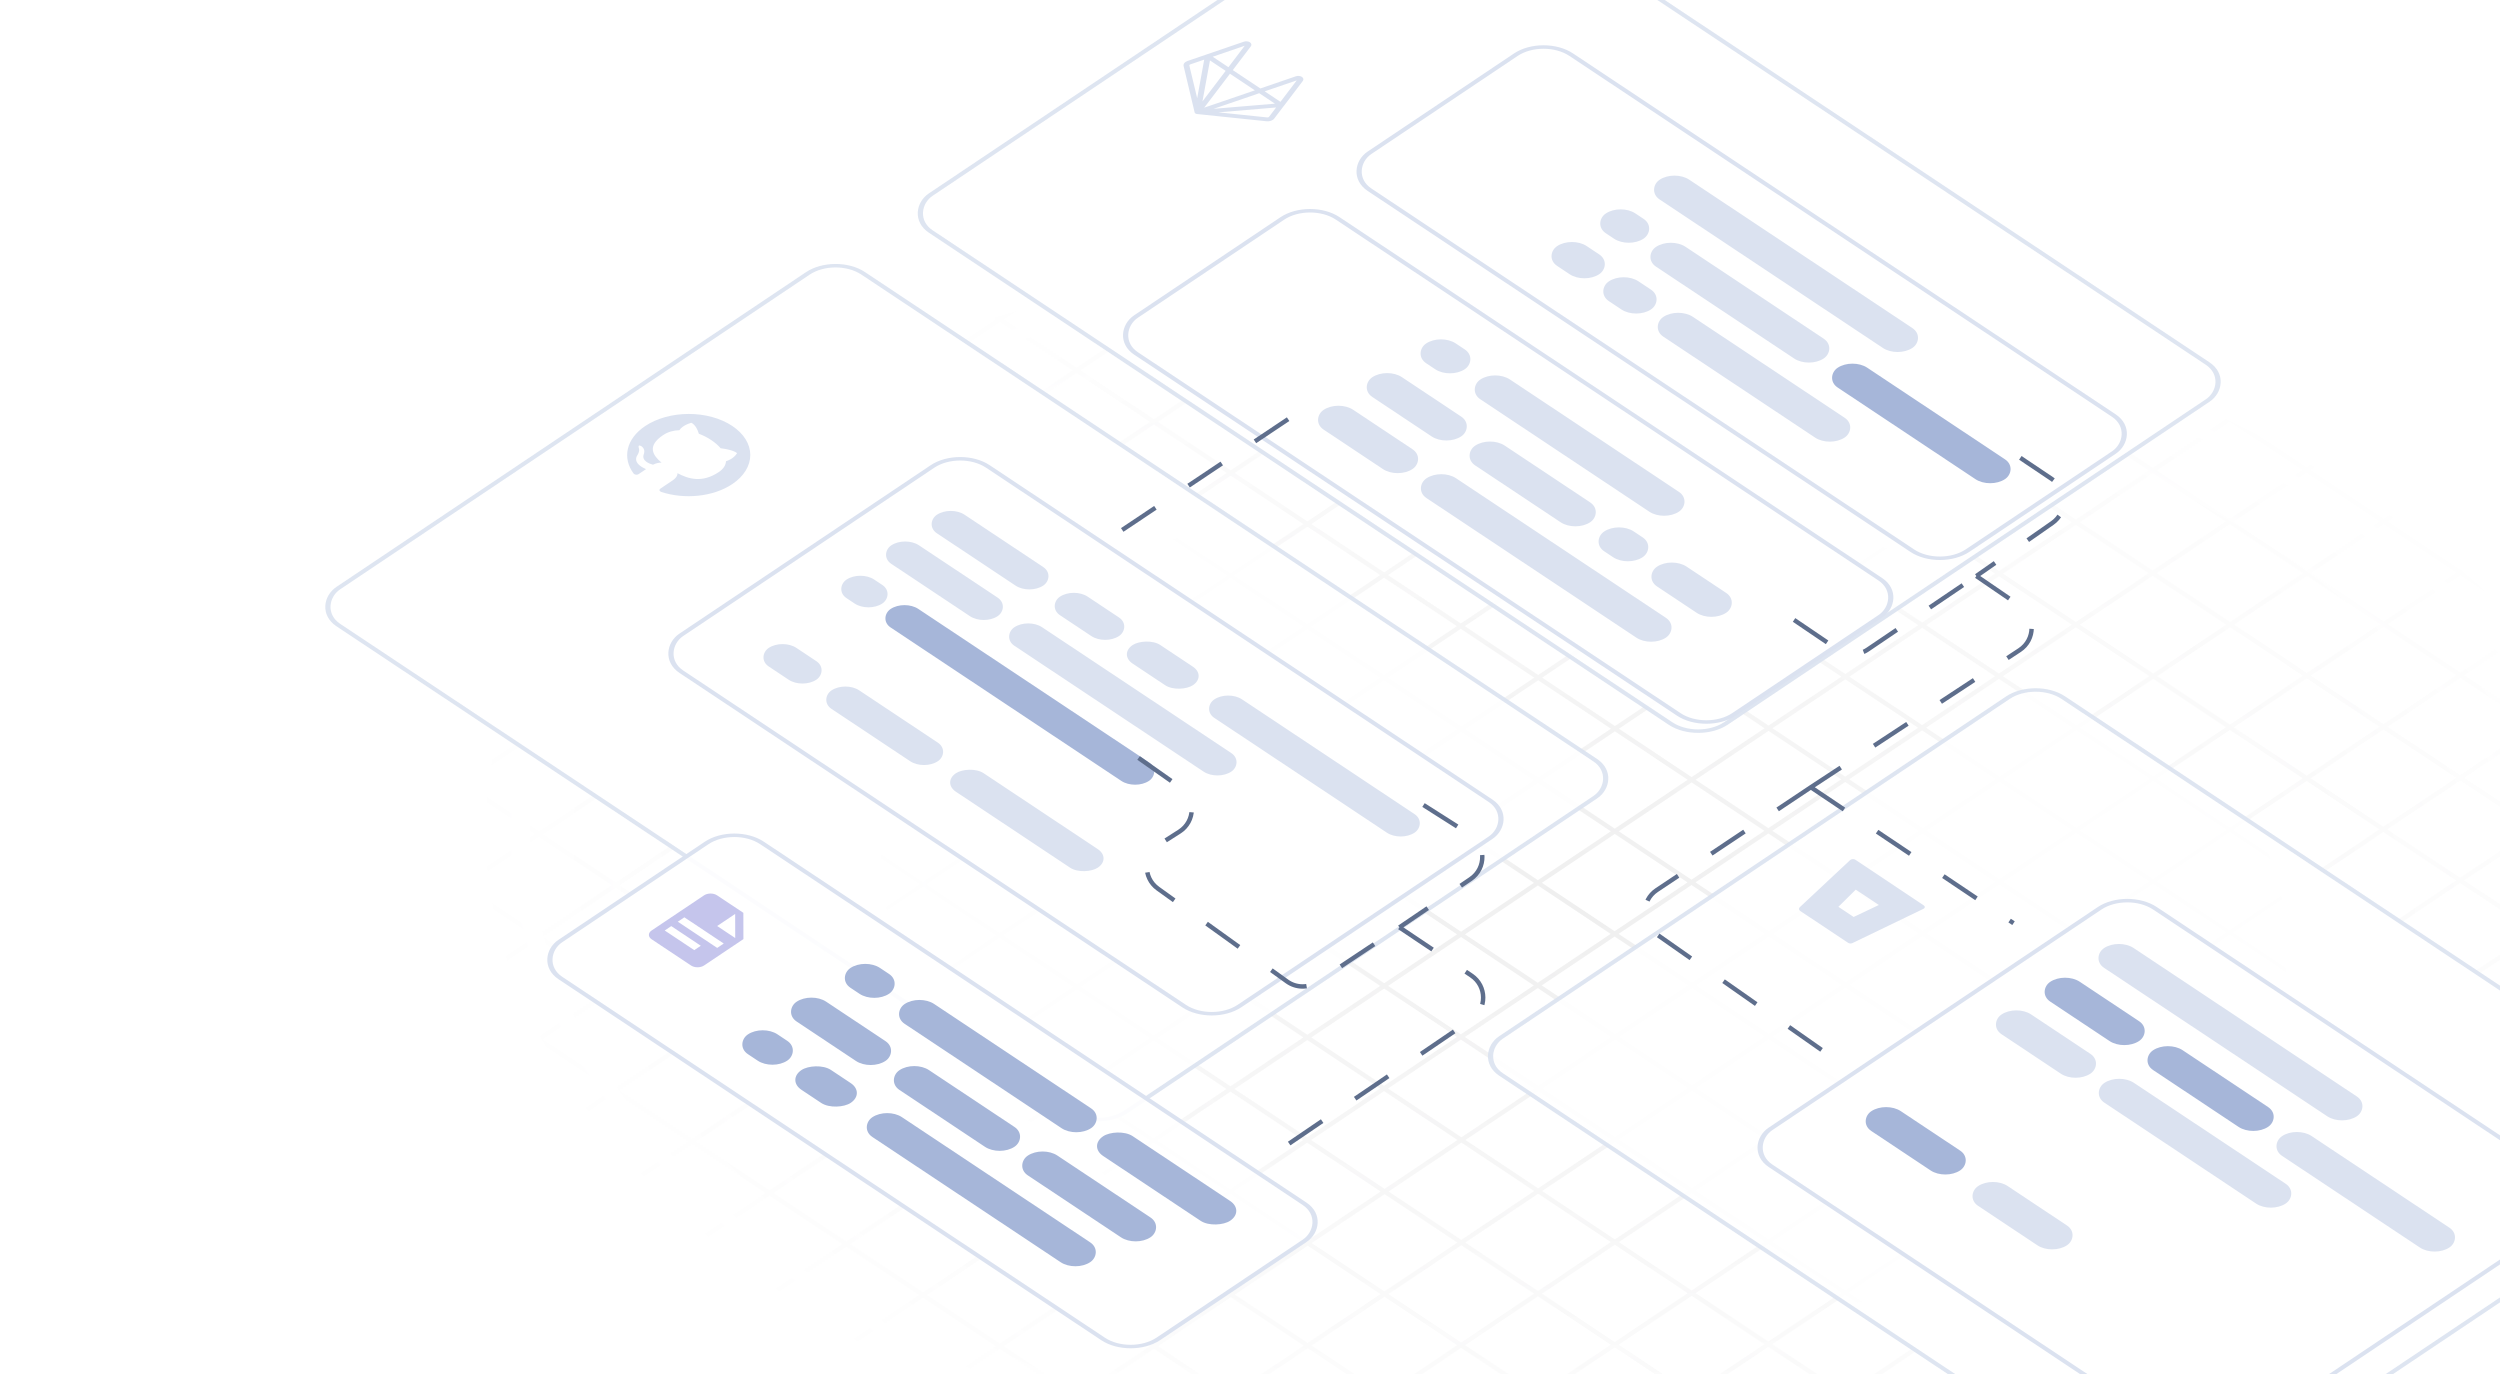 <svg width="564" height="310" viewBox="0 0 564 310" fill="none" xmlns="http://www.w3.org/2000/svg">
<g clip-path="url(#clip0_4187_17357)">
<path d="M361.757 -42.39L2.445 198.51M379.065 -30.872L19.754 210.028M396.374 -19.353L37.063 221.547M413.832 -7.735L54.521 233.165M431.141 3.784L71.829 244.684M448.449 15.302L89.138 256.202M465.758 26.821L106.447 267.721M483.067 38.34L123.756 279.24M500.525 49.958L141.214 290.858M517.834 61.476L158.522 302.376M535.142 72.995L175.831 313.895M552.451 84.514L193.14 325.414M569.909 96.132L210.598 337.032M587.218 107.65L227.907 348.55M604.526 119.169L245.215 360.069M621.835 130.688L262.524 371.588M639.144 142.206L279.833 383.106M656.602 153.824L297.291 394.724M673.91 165.342L314.598 406.242M691.221 176.863L331.91 417.763M0.057 176.805L364.137 419.094M17.399 165.178L381.478 407.467M34.739 153.552L398.819 395.841M52.08 141.926L416.159 384.215M69.42 130.3L433.5 372.589M86.76 118.675L450.84 360.964M104.101 107.049L468.181 349.338M121.441 95.423L485.521 337.712M138.782 83.797L502.861 326.086M156.122 72.171L520.202 314.46M173.462 60.545L537.542 302.834M190.803 48.919L554.883 291.208M208.143 37.294L572.223 279.583M225.484 25.668L589.563 267.957M242.824 14.042L606.904 256.331M260.164 2.416L624.244 244.705M277.505 -9.21L641.585 233.079M294.845 -20.836L658.925 221.453M312.186 -32.462L676.265 209.827M329.526 -44.087L693.606 198.202" stroke="url(#paint0_radial_4187_17357)" stroke-opacity="0.1"/>
<rect opacity="0.9" x="0.001" y="0.556" width="213.283" height="142.474" rx="7.5" transform="matrix(0.833 0.554 -0.831 0.557 188.937 57.192)" fill="white" stroke="#DBE2F0"/>
<rect opacity="0.9" x="0.001" y="0.556" width="215.357" height="145.804" rx="7.5" transform="matrix(0.833 0.554 -0.831 0.557 325.365 -33.443)" fill="white" stroke="#DBE2F0"/>
<rect opacity="0.9" x="0.001" y="0.556" width="189.04" height="152.633" rx="7.5" transform="matrix(0.833 0.554 -0.831 0.557 459.674 152.909)" fill="white" stroke="#DBE2F0"/>
<g filter="url(#filter0_d_4187_17357)">
<rect x="0.001" y="0.556" width="126.16" height="104.325" rx="7.5" transform="matrix(0.833 0.554 -0.831 0.557 476.349 190.432)" fill="white" stroke="#DBE2F0"/>
<rect width="68.473" height="8.028" rx="4.014" transform="matrix(0.833 0.554 -0.831 0.557 474.008 201.655)" fill="#DBE2F0"/>
<rect width="31.167" height="8.028" rx="4.014" transform="matrix(0.833 0.554 -0.831 0.557 485.066 224.708)" fill="#A6B6D9"/>
<rect width="49.112" height="8.028" rx="4.014" transform="matrix(0.833 0.554 -0.831 0.557 474.08 232.074)" fill="#DBE2F0"/>
<rect width="45.334" height="8.028" rx="4.014" transform="matrix(0.833 0.554 -0.831 0.557 514.167 244.075)" fill="#DBE2F0"/>
<rect width="24.084" height="8.028" rx="4.014" transform="matrix(0.833 0.554 -0.831 0.557 450.877 216.633)" fill="#DBE2F0"/>
<rect width="24.084" height="8.028" rx="4.014" transform="matrix(0.833 0.554 -0.831 0.557 421.491 238.459)" fill="#A6B6D9"/>
<rect width="24.084" height="8.028" rx="4.014" transform="matrix(0.833 0.554 -0.831 0.557 445.591 255.351)" fill="#DBE2F0"/>
<rect width="24.084" height="8.028" rx="4.014" transform="matrix(0.833 0.554 -0.831 0.557 461.863 209.267)" fill="#A6B6D9"/>
</g>
<g filter="url(#filter1_d_4187_17357)">
<rect x="0.001" y="0.556" width="151.167" height="83.178" rx="7.5" transform="matrix(0.833 0.554 -0.831 0.557 213.055 90.75)" fill="white" stroke="#DBE2F0"/>
<rect width="9.715" height="7.517" rx="3.759" transform="matrix(0.833 0.554 -0.831 0.557 190.09 118.669)" fill="#DBE2F0"/>
<rect width="69.985" height="7.517" rx="3.759" transform="matrix(0.833 0.554 -0.831 0.557 200.045 125.294)" fill="#A6B6D9"/>
<rect width="16.011" height="7.517" rx="3.759" transform="matrix(0.833 0.554 -0.831 0.557 238.244 122.52)" fill="#DBE2F0"/>
<rect width="16.336" height="7.517" rx="3.759" transform="matrix(-0.833 -0.554 -0.831 0.557 268.245 142.486)" fill="#DBE2F0"/>
<rect width="58.77" height="7.517" rx="3.759" transform="matrix(0.833 0.554 -0.831 0.557 227.956 129.417)" fill="#DBE2F0"/>
<rect width="54.249" height="7.517" rx="3.759" transform="matrix(0.833 0.554 -0.831 0.557 273.068 145.695)" fill="#DBE2F0"/>
<rect width="28.82" height="7.517" rx="3.759" transform="matrix(0.833 0.554 -0.831 0.557 200.19 110.94)" fill="#DBE2F0"/>
<rect width="12.92" height="7.517" rx="3.759" transform="matrix(0.833 0.554 -0.831 0.557 172.538 134.085)" fill="#DBE2F0"/>
<rect width="28.82" height="7.517" rx="3.759" transform="matrix(0.833 0.554 -0.831 0.557 186.708 143.663)" fill="#DBE2F0"/>
<rect width="38.442" height="7.517" rx="3.759" transform="matrix(-0.833 -0.554 -0.831 0.557 246.793 183.648)" fill="#DBE2F0"/>
<rect width="28.82" height="7.517" rx="3.759" transform="matrix(0.833 0.554 -0.831 0.557 210.478 104.042)" fill="#DBE2F0"/>
</g>
<g clip-path="url(#clip1_4187_17357)">
<path d="M418.572 193.958C418.282 193.765 417.787 193.766 417.498 193.96L417.399 194.026L406.046 204.653C405.757 204.924 405.799 205.293 406.147 205.524L416.936 212.704C417.192 212.875 417.605 212.907 417.91 212.758L433.934 205.03C434.094 204.951 434.199 204.832 434.229 204.701C434.258 204.569 434.208 204.436 434.09 204.329C434.073 204.307 434.04 204.285 434.007 204.263L418.572 193.958ZM418.181 206.866L414.742 204.577L418.658 200.704L423.866 204.17L418.181 206.866Z" fill="#DBE2F0"/>
</g>
<g filter="url(#filter2_d_4187_17357)">
<rect x="0.001" y="0.556" width="161.987" height="54.722" rx="7.5" transform="matrix(0.833 0.554 -0.831 0.557 344.658 -2.144)" fill="white" stroke="#DBE2F0"/>
<rect width="68.473" height="8.028" rx="4.014" transform="matrix(0.833 0.554 -0.831 0.557 373.748 28.314)" fill="#DBE2F0"/>
<rect width="45.429" height="8.028" rx="4.014" transform="matrix(0.833 0.554 -0.831 0.557 372.928 43.464)" fill="#DBE2F0"/>
<rect width="49.112" height="8.028" rx="4.014" transform="matrix(0.833 0.554 -0.831 0.557 374.582 59.262)" fill="#DBE2F0"/>
<rect width="45.334" height="8.028" rx="4.014" transform="matrix(0.833 0.554 -0.831 0.557 413.907 70.734)" fill="#A6B6D9"/>
<rect width="11.419" height="8.028" rx="4.014" transform="matrix(0.833 0.554 -0.831 0.557 350.616 43.292)" fill="#DBE2F0"/>
<rect width="11.419" height="8.028" rx="4.014" transform="matrix(0.833 0.554 -0.831 0.557 362.293 51.242)" fill="#DBE2F0"/>
<rect width="10.241" height="8.028" rx="4.014" transform="matrix(0.833 0.554 -0.831 0.557 361.603 35.927)" fill="#DBE2F0"/>
<g clip-path="url(#clip2_4187_17357)">
<path d="M341.082 21.214L345.155 23.924L345.145 18.49L341.082 21.214ZM341.07 14.297L346.994 18.239L347.004 24.168L338.138 30.112C337.747 30.375 337.215 30.523 336.66 30.524C336.105 30.525 335.573 30.379 335.18 30.117L326.294 24.204C325.901 23.942 325.68 23.587 325.679 23.217C325.679 22.846 325.898 22.49 326.29 22.227L338.111 14.302C338.931 13.752 340.248 13.75 341.07 14.297ZM335.914 26.658L337.391 25.667L330.727 21.232L329.249 22.222L335.914 26.658ZM341.09 26.155L342.568 25.164L333.682 19.25L332.204 20.241L341.09 26.155Z" fill="white" fill-opacity="0.4"/>
</g>
<path d="M334.893 45.068L368.451 22.421" stroke="white" stroke-opacity="0.2" stroke-linecap="round"/>
</g>
<g clip-path="url(#clip3_4187_17357)">
<path d="M287.455 26.76L289.582 23.956C289.611 23.936 289.631 23.91 289.65 23.884L293.932 18.241C294.036 18.094 294.07 17.929 294.03 17.768C293.989 17.608 293.876 17.459 293.705 17.343C293.351 17.108 292.791 17.063 292.359 17.208L284.341 19.957L278.117 15.815L282.193 10.443C282.301 10.296 282.34 10.132 282.302 9.971C282.265 9.81 282.154 9.661 281.985 9.544C281.622 9.302 281.062 9.257 280.63 9.402L272.189 12.29L272.18 12.296L267.91 13.753C267.262 13.977 266.9 14.444 267.028 14.922L269.511 25.368C269.561 25.558 269.777 25.702 270.072 25.727L285.708 27.354C286.426 27.438 287.122 27.194 287.455 26.76ZM276.507 15.989L271.275 22.872L272.967 13.633L276.507 15.989ZM273.782 24.554L283.655 21.178L284.077 21.026L287.626 23.388L275.107 24.44L273.782 24.554ZM292.547 18.132L288.873 22.973L285.314 20.605L292.547 18.132ZM283.104 20.379L275.939 22.831L271.67 24.288L277.48 16.636L283.104 20.379ZM280.808 10.32L277.134 15.161L273.585 12.799L280.808 10.32ZM268.315 14.783C268.295 14.678 268.373 14.572 268.511 14.533L271.671 13.452L270.085 22.159L268.315 14.783ZM285.913 26.494L274.873 25.345L274.922 25.339L287.893 24.247L286.286 26.362C286.227 26.454 286.07 26.507 285.913 26.494Z" fill="#DBE2F0"/>
</g>
<g filter="url(#filter3_d_4187_17357)">
<rect x="0.001" y="0.556" width="161.987" height="54.722" rx="7.5" transform="matrix(0.833 0.554 -0.831 0.557 291.983 34.795)" fill="white" stroke="#DBE2F0"/>
<rect width="53.795" height="8.028" rx="4.014" transform="matrix(0.833 0.554 -0.831 0.557 333.296 73.388)" fill="#DBE2F0"/>
<rect width="10.474" height="8.028" rx="4.014" transform="matrix(0.833 0.554 -0.831 0.557 321.073 65.253)" fill="#DBE2F0"/>
<rect width="31.167" height="8.028" rx="4.014" transform="matrix(0.833 0.554 -0.831 0.557 332.13 88.307)" fill="#DBE2F0"/>
<rect width="64.864" height="8.028" rx="4.014" transform="matrix(0.833 0.554 -0.831 0.557 321.145 95.673)" fill="#DBE2F0"/>
<rect width="10.441" height="8.028" rx="4.014" transform="matrix(0.833 0.554 -0.831 0.557 361.232 107.674)" fill="#DBE2F0"/>
<rect width="18.75" height="8.028" rx="4.014" transform="matrix(0.833 0.554 -0.831 0.557 373.155 115.608)" fill="#DBE2F0"/>
<rect width="24.084" height="8.028" rx="4.014" transform="matrix(0.833 0.554 -0.831 0.557 297.942 80.232)" fill="#DBE2F0"/>
<rect width="24.084" height="8.028" rx="4.014" transform="matrix(0.833 0.554 -0.831 0.557 308.928 72.866)" fill="#DBE2F0"/>
<g clip-path="url(#clip4_4187_17357)">
<path d="M287.673 58.015L291.746 60.725L291.737 55.291L287.673 58.015ZM287.661 51.098L293.585 55.04L293.595 60.969L284.73 66.913C284.338 67.176 283.806 67.324 283.251 67.325C282.696 67.326 282.164 67.18 281.771 66.918L272.885 61.005C272.492 60.743 272.271 60.388 272.271 60.017C272.27 59.647 272.49 59.291 272.882 59.028L284.703 51.103C285.523 50.553 286.839 50.551 287.661 51.098ZM282.505 63.458L283.982 62.468L277.318 58.033L275.84 59.023L282.505 63.458ZM287.682 62.955L289.159 61.965L280.273 56.051L278.796 57.042L287.682 62.955Z" fill="white" fill-opacity="0.4"/>
</g>
<path d="M282.089 81.592L315.647 58.946" stroke="white" stroke-opacity="0.2" stroke-linecap="round"/>
</g>
<g filter="url(#filter4_d_4187_17357)">
<rect x="0.001" y="0.556" width="161.987" height="54.722" rx="7.5" transform="matrix(0.833 0.554 -0.831 0.557 162.101 175.69)" fill="white" fill-opacity="0.9" stroke="#DBE2F0"/>
<rect width="50.517" height="8.028" rx="4.014" transform="matrix(0.833 0.554 -0.831 0.557 203.414 214.282)" fill="#A6B6D9"/>
<rect width="34.401" height="8.028" rx="4.014" transform="matrix(-0.833 -0.554 -0.831 0.557 276.862 263.161)" fill="#A6B6D9"/>
<rect width="10.474" height="8.028" rx="4.014" transform="matrix(0.833 0.554 -0.831 0.557 191.19 206.148)" fill="#A6B6D9"/>
<rect width="31.167" height="8.028" rx="4.014" transform="matrix(0.833 0.554 -0.831 0.557 202.248 229.201)" fill="#A6B6D9"/>
<rect width="59.01" height="8.028" rx="4.014" transform="matrix(0.833 0.554 -0.831 0.557 196.137 239.811)" fill="#A6B6D9"/>
<rect width="13.35" height="8.028" rx="4.014" transform="matrix(-0.833 -0.554 -0.831 0.557 191.262 236.567)" fill="#A6B6D9"/>
<rect width="33.241" height="8.028" rx="4.014" transform="matrix(0.833 0.554 -0.831 0.557 231.205 248.471)" fill="#A6B6D9"/>
<rect width="10.67" height="8.028" rx="4.014" transform="matrix(0.833 0.554 -0.831 0.557 168.06 221.126)" fill="#A6B6D9"/>
<rect width="24.084" height="8.028" rx="4.014" transform="matrix(0.833 0.554 -0.831 0.557 179.045 213.76)" fill="#A6B6D9"/>
<g clip-path="url(#clip5_4187_17357)">
<path d="M157.791 198.909L161.864 201.619L161.854 196.185L157.791 198.909ZM157.779 191.992L163.703 195.935L163.713 201.863L154.847 207.807C154.456 208.07 153.924 208.218 153.369 208.219C152.814 208.22 152.282 208.074 151.889 207.812L143.003 201.899C142.61 201.637 142.389 201.282 142.388 200.912C142.388 200.541 142.607 200.185 142.999 199.923L154.82 191.997C155.64 191.447 156.957 191.445 157.779 191.992ZM152.623 204.353L154.1 203.362L147.436 198.927L145.958 199.918L152.623 204.353ZM157.799 203.85L159.277 202.859L150.391 196.946L148.913 197.936L157.799 203.85Z" fill="#C5C5EC"/>
</g>
<path d="M152.207 222.486L185.764 199.84" stroke="white" stroke-opacity="0.2" stroke-linecap="round"/>
</g>
<path d="M404.74 139.86L414.611 146.546C416.642 147.922 419.307 147.923 421.339 146.548L445.861 129.952M455.786 103.295L462.92 108.082C466.424 110.433 466.471 115.571 463.011 117.985L445.861 129.952M445.861 129.952L455.722 136.695C459.246 139.104 459.197 144.319 455.629 146.663L408.522 177.605M408.522 177.605L454.25 208.272M408.522 177.605L373.753 200.808C370.242 203.151 370.184 208.29 373.64 210.712L412.211 237.744" stroke="#5E6E8C" stroke-dasharray="9 9"/>
<path d="M256.86 171L266.31 177.643C269.804 180.099 269.686 185.315 266.084 187.611L261.493 190.537C257.915 192.818 257.77 197.991 261.216 200.468L290.356 221.419C292.384 222.877 295.103 222.926 297.183 221.542L315.705 209.216M321.14 181.616L331.626 188.277C335.27 190.591 335.35 195.881 331.779 198.306L315.705 209.216M315.705 209.216L331.939 220.074C335.476 222.44 335.495 227.633 331.976 230.024L289 259.228" stroke="#5E6E8C" stroke-dasharray="9 9"/>
<path d="M290.597 94.567L248.824 122.459" stroke="#5E6E8C" stroke-dasharray="9 9"/>
<g clip-path="url(#clip6_4187_17357)">
<path d="M165.187 96.086C163.896 95.227 162.364 94.546 160.678 94.083C158.992 93.62 157.186 93.383 155.362 93.386C151.679 93.392 148.148 94.376 145.546 96.12C141.211 99.027 140.354 103.371 142.953 106.843C143.366 107.223 143.827 107.123 144.092 106.946L145.75 105.834C142.438 104.417 143.761 102.755 143.761 102.755C144.446 101.691 144.111 101.062 144.111 101.062C143.825 100.059 144.769 100.713 144.769 100.713C145.683 101.413 145.263 102.391 145.263 102.391C144.627 103.96 146.514 104.626 147.309 104.841C148.036 104.473 148.723 104.353 149.243 104.372C147.306 102.755 145.859 100.665 149.596 98.16C150.685 97.43 151.931 97.093 153.267 97.051C153.414 96.821 154.09 95.909 155.955 95.38C155.955 95.38 157.045 95.752 157.658 97.851C158.65 98.223 159.604 98.713 160.44 99.269C161.275 99.825 162.013 100.46 162.574 101.122C165.717 101.523 166.278 102.25 166.278 102.25C165.494 103.498 164.13 103.953 163.787 104.052C163.729 104.944 163.23 105.778 162.141 106.508C158.394 109.02 155.269 108.042 152.832 106.747C152.882 107.187 152.608 107.804 151.695 108.415L149.008 110.217C148.743 110.395 148.586 110.71 149.176 110.984C154.394 112.701 160.874 112.112 165.21 109.205C166.498 108.342 167.519 107.317 168.215 106.191C168.911 105.064 169.268 103.857 169.266 102.639C169.264 101.421 168.903 100.215 168.203 99.091C167.503 97.966 166.478 96.945 165.187 96.086Z" fill="#DBE2F0"/>
</g>
</g>
<defs>
<filter id="filter0_d_4187_17357" x="381.773" y="188.291" width="214.613" height="152.938" filterUnits="userSpaceOnUse" color-interpolation-filters="sRGB">
<feFlood flood-opacity="0" result="BackgroundImageFix"/>
<feColorMatrix in="SourceAlpha" type="matrix" values="0 0 0 0 0 0 0 0 0 0 0 0 0 0 0 0 0 0 127 0" result="hardAlpha"/>
<feOffset dx="4" dy="10"/>
<feGaussianBlur stdDeviation="7.25"/>
<feComposite in2="hardAlpha" operator="out"/>
<feColorMatrix type="matrix" values="0 0 0 0 0 0 0 0 0 0 0 0 0 0 0 0 0 0 0.15 0"/>
<feBlend mode="normal" in2="BackgroundImageFix" result="effect1_dropShadow_4187_17357"/>
<feBlend mode="normal" in="SourceGraphic" in2="effect1_dropShadow_4187_17357" result="shape"/>
</filter>
<filter id="filter1_d_4187_17357" x="135.549" y="88.108" width="218.868" height="156.017" filterUnits="userSpaceOnUse" color-interpolation-filters="sRGB">
<feFlood flood-opacity="0" result="BackgroundImageFix"/>
<feColorMatrix in="SourceAlpha" type="matrix" values="0 0 0 0 0 0 0 0 0 0 0 0 0 0 0 0 0 0 127 0" result="hardAlpha"/>
<feOffset dx="4" dy="10"/>
<feGaussianBlur stdDeviation="7.5"/>
<feComposite in2="hardAlpha" operator="out"/>
<feColorMatrix type="matrix" values="0 0 0 0 0 0 0 0 0 0 0 0 0 0 0 0 0 0 0.25 0"/>
<feBlend mode="normal" in2="BackgroundImageFix" result="effect1_dropShadow_4187_17357"/>
<feBlend mode="normal" in="SourceGraphic" in2="effect1_dropShadow_4187_17357" result="shape"/>
</filter>
<filter id="filter2_d_4187_17357" x="290.795" y="-4.786" width="204.235" height="146.161" filterUnits="userSpaceOnUse" color-interpolation-filters="sRGB">
<feFlood flood-opacity="0" result="BackgroundImageFix"/>
<feColorMatrix in="SourceAlpha" type="matrix" values="0 0 0 0 0 0 0 0 0 0 0 0 0 0 0 0 0 0 127 0" result="hardAlpha"/>
<feOffset dx="4" dy="10"/>
<feGaussianBlur stdDeviation="7.5"/>
<feComposite in2="hardAlpha" operator="out"/>
<feColorMatrix type="matrix" values="0 0 0 0 0 0 0 0 0 0 0 0 0 0 0 0 0 0 0.25 0"/>
<feBlend mode="normal" in2="BackgroundImageFix" result="effect1_dropShadow_4187_17357"/>
<feBlend mode="normal" in="SourceGraphic" in2="effect1_dropShadow_4187_17357" result="shape"/>
</filter>
<filter id="filter3_d_4187_17357" x="238.121" y="32.154" width="204.235" height="146.161" filterUnits="userSpaceOnUse" color-interpolation-filters="sRGB">
<feFlood flood-opacity="0" result="BackgroundImageFix"/>
<feColorMatrix in="SourceAlpha" type="matrix" values="0 0 0 0 0 0 0 0 0 0 0 0 0 0 0 0 0 0 127 0" result="hardAlpha"/>
<feOffset dx="4" dy="10"/>
<feGaussianBlur stdDeviation="7.5"/>
<feComposite in2="hardAlpha" operator="out"/>
<feColorMatrix type="matrix" values="0 0 0 0 0 0 0 0 0 0 0 0 0 0 0 0 0 0 0.25 0"/>
<feBlend mode="normal" in2="BackgroundImageFix" result="effect1_dropShadow_4187_17357"/>
<feBlend mode="normal" in="SourceGraphic" in2="effect1_dropShadow_4187_17357" result="shape"/>
</filter>
<filter id="filter4_d_4187_17357" x="108.739" y="173.548" width="203.235" height="145.161" filterUnits="userSpaceOnUse" color-interpolation-filters="sRGB">
<feFlood flood-opacity="0" result="BackgroundImageFix"/>
<feColorMatrix in="SourceAlpha" type="matrix" values="0 0 0 0 0 0 0 0 0 0 0 0 0 0 0 0 0 0 127 0" result="hardAlpha"/>
<feOffset dx="4" dy="10"/>
<feGaussianBlur stdDeviation="7.25"/>
<feComposite in2="hardAlpha" operator="out"/>
<feColorMatrix type="matrix" values="0 0 0 0 0 0 0 0 0 0 0 0 0 0 0 0 0 0 0.15 0"/>
<feBlend mode="normal" in2="BackgroundImageFix" result="effect1_dropShadow_4187_17357"/>
<feBlend mode="normal" in="SourceGraphic" in2="effect1_dropShadow_4187_17357" result="shape"/>
</filter>
<radialGradient id="paint0_radial_4187_17357" cx="0" cy="0" r="1" gradientUnits="userSpaceOnUse" gradientTransform="translate(357.613 203.272) rotate(-174.504) scale(253.397 148.456)">
<stop stop-color="#5D5D5D"/>
<stop offset="1" stop-color="#78767A" stop-opacity="0"/>
</radialGradient>
<clipPath id="clip0_4187_17357">
<rect width="608" height="473" fill="white" transform="translate(0 -42.99)"/>
</clipPath>
<clipPath id="clip1_4187_17357">
<rect width="23.834" height="23.834" fill="white" transform="matrix(0.833 0.554 -0.831 0.557 418.855 190.841)"/>
</clipPath>
<clipPath id="clip2_4187_17357">
<rect width="21.341" height="21.34" fill="white" transform="matrix(0.833 0.554 -0.831 0.557 338.104 10.35)"/>
</clipPath>
<clipPath id="clip3_4187_17357">
<rect width="28.343" height="28.343" fill="white" transform="matrix(0.833 0.554 -0.831 0.557 277.566 4.573)"/>
</clipPath>
<clipPath id="clip4_4187_17357">
<rect width="21.341" height="21.34" fill="white" transform="matrix(0.833 0.554 -0.831 0.557 284.696 47.15)"/>
</clipPath>
<clipPath id="clip5_4187_17357">
<rect width="21.341" height="21.34" fill="white" transform="matrix(0.833 0.554 -0.831 0.557 154.813 188.045)"/>
</clipPath>
<clipPath id="clip6_4187_17357">
<rect width="28.343" height="28.343" fill="white" transform="matrix(0.833 0.554 -0.831 0.557 155.351 86.919)"/>
</clipPath>
</defs>
</svg>
